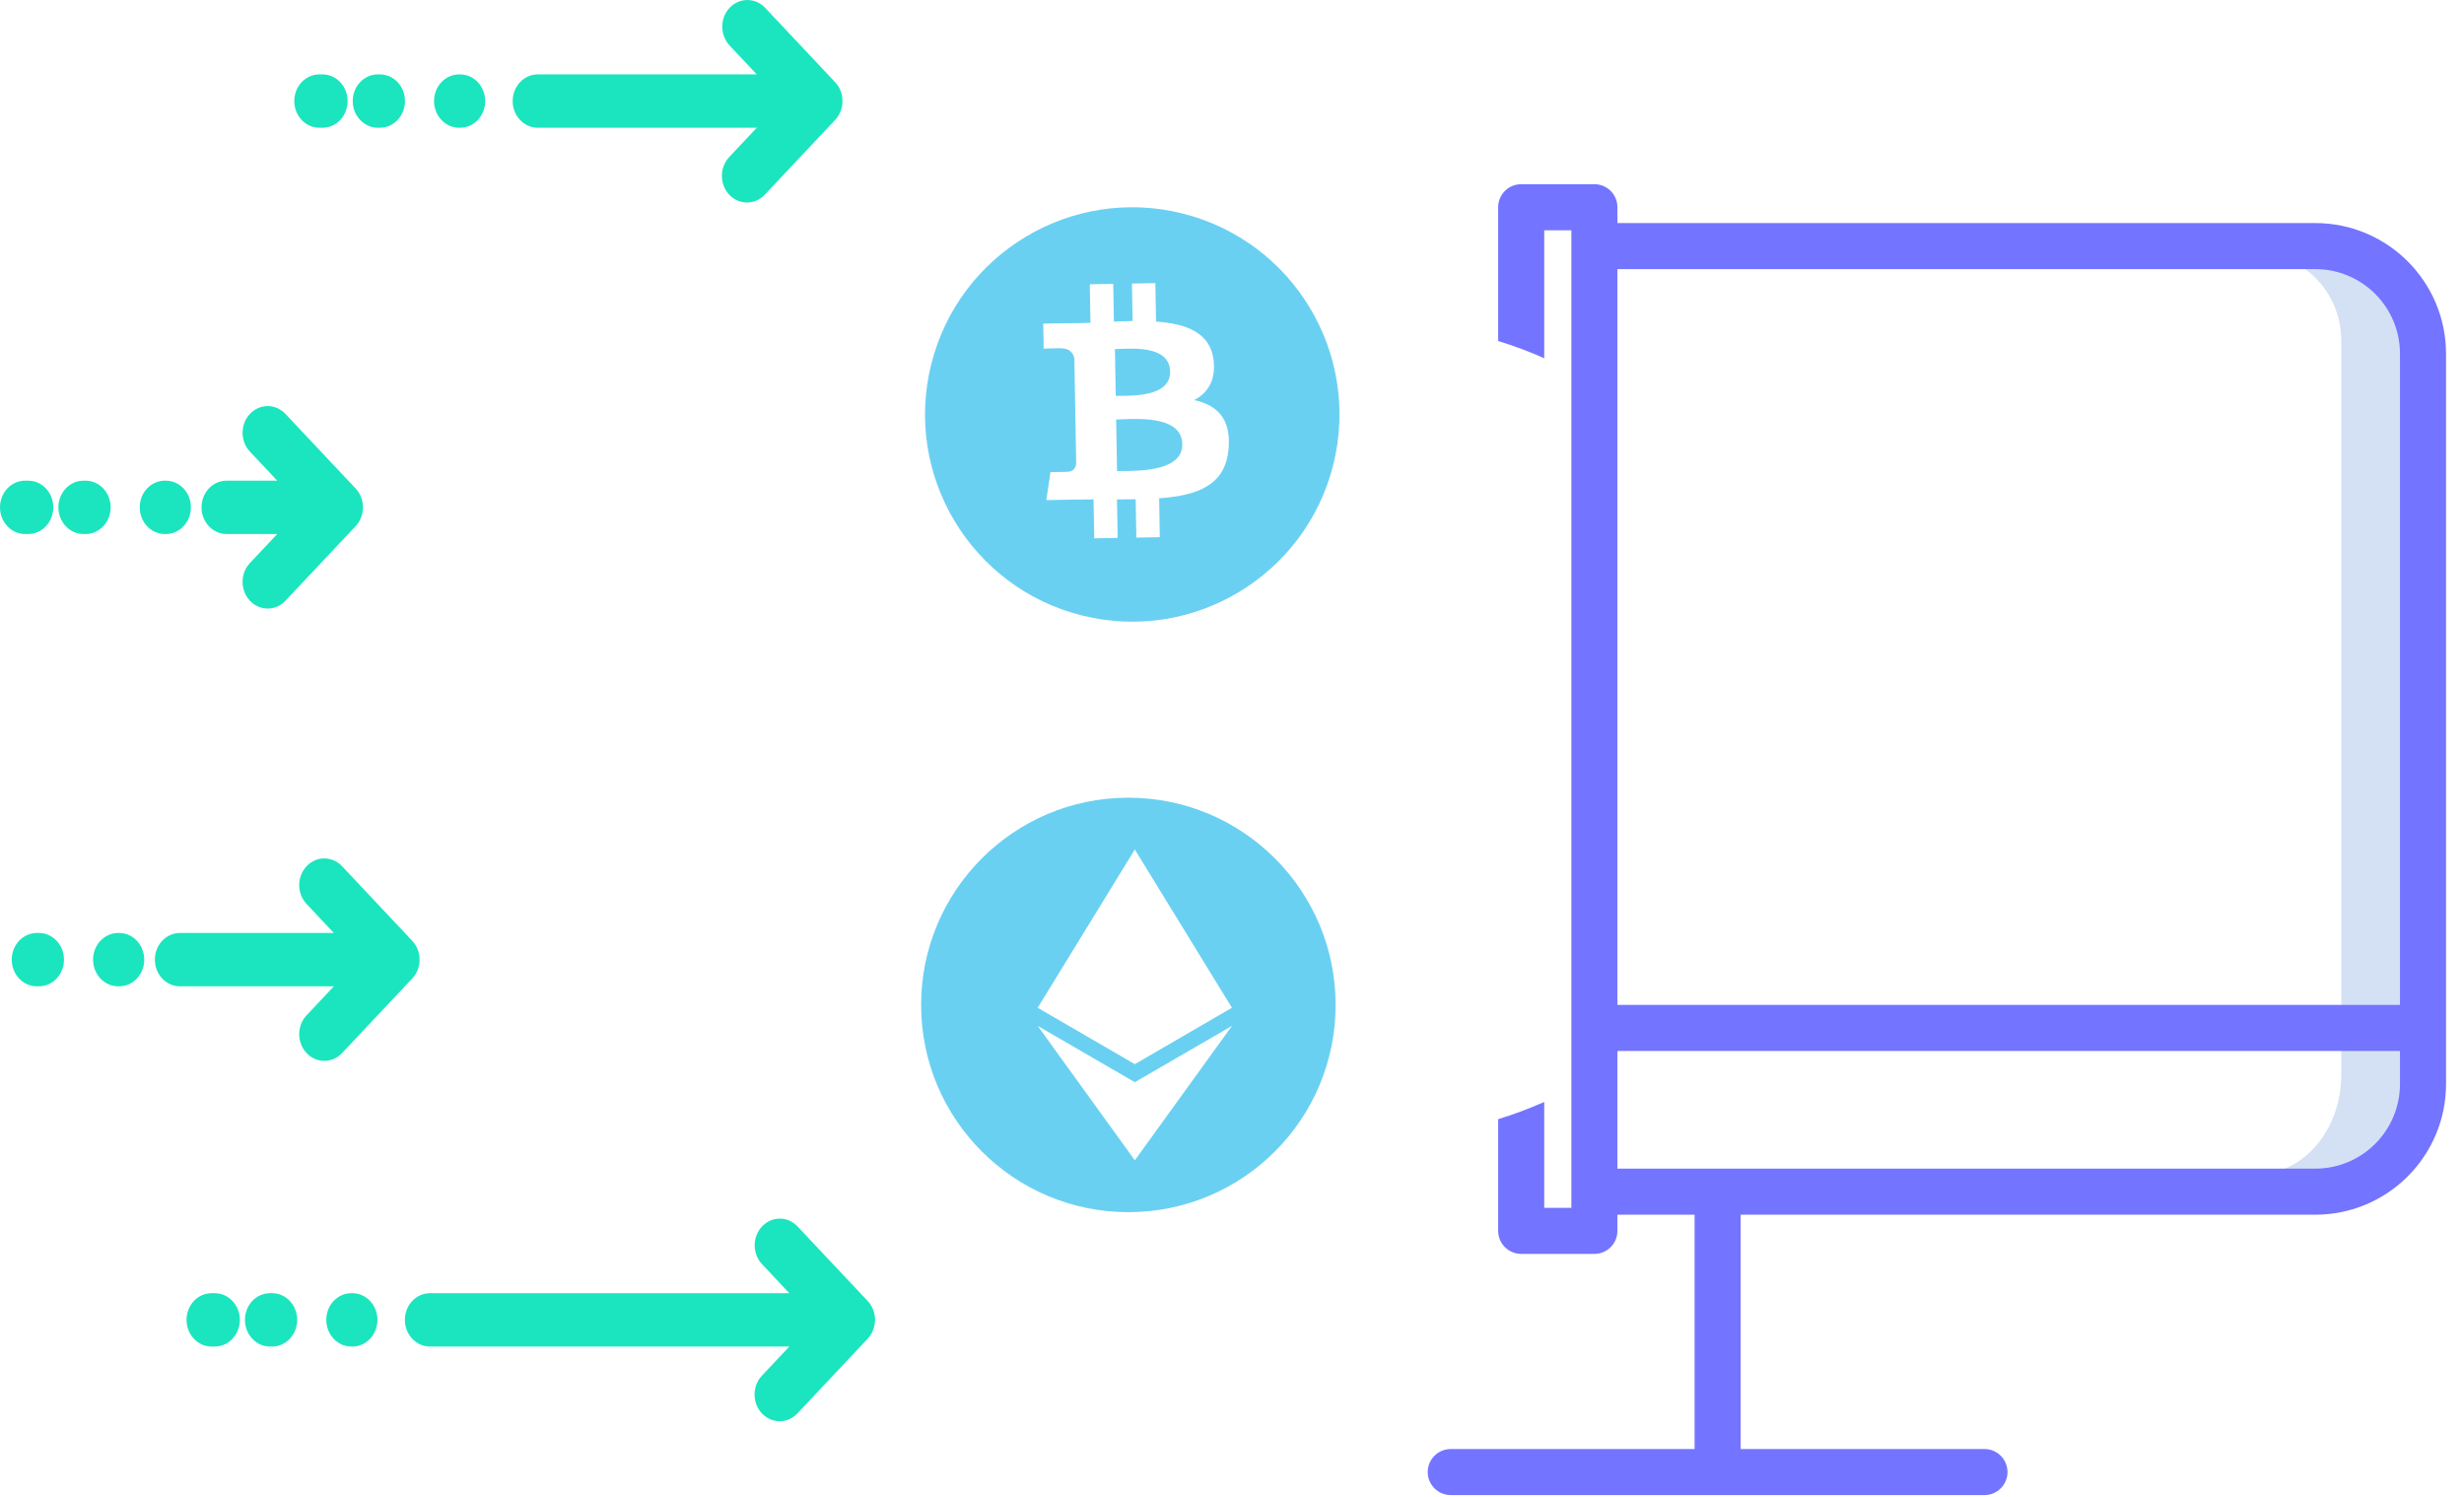 <svg width="107" height="65" viewBox="0 0 107 65" fill="none" xmlns="http://www.w3.org/2000/svg">
<path d="M101.67 46.687V45H105V46.687C104.997 49.068 103.356 50.998 101.33 51H98C100.025 50.998 101.667 49.068 101.67 46.687V46.687Z" fill="#D4E1F4"/>
<path d="M98 11H101.33C103.356 11.003 104.997 12.7 105 14.793V44H101.67V14.793C101.667 12.7 100.025 11.003 98 11Z" fill="#D4E1F4"/>
<path d="M63 62.93H73.588V52.753H70.237V53.455C70.237 54.007 69.789 54.455 69.237 54.455H66.058C65.505 54.455 65.058 54.007 65.058 53.455V48.605C65.739 48.396 66.407 48.147 67.058 47.857V52.455H68.237V10H67.058V15.558C66.408 15.267 65.74 15.017 65.058 14.81V9C65.058 8.447 65.505 8 66.058 8H69.237C69.789 8 70.237 8.447 70.237 9V9.688H100.547C103.678 9.691 106.216 12.23 106.22 15.361V47.08C106.216 50.212 103.678 52.749 100.547 52.753H75.588V62.93H86.176C86.729 62.93 87.176 63.378 87.176 63.93C87.176 64.482 86.729 64.93 86.176 64.93H63C62.448 64.93 62 64.482 62 63.93C62 63.378 62.448 62.93 63 62.93ZM104.22 15.361C104.218 13.333 102.575 11.69 100.547 11.688H70.237V43.643H104.22V15.361ZM100.547 50.753C102.574 50.751 104.217 49.107 104.22 47.08V45.643H70.237V50.753H100.547Z" fill="#7374FF"/>
<g clip-path="url(#clip0_3:10782)">
<path d="M48.707 20.456C49.54 20.453 51.362 20.447 51.341 19.288C51.32 18.103 49.571 18.174 48.718 18.209C48.623 18.213 48.538 18.217 48.469 18.218L48.508 20.458C48.564 20.456 48.632 20.456 48.707 20.456V20.456Z" fill="#6AD0F2"/>
<path d="M48.619 17.191C49.314 17.191 50.831 17.189 50.813 16.135C50.794 15.058 49.336 15.121 48.625 15.153C48.544 15.157 48.475 15.16 48.416 15.16L48.451 17.192L48.619 17.191Z" fill="#6AD0F2"/>
<path fill-rule="evenodd" clip-rule="evenodd" d="M46.99 26.731C51.813 27.933 56.697 24.998 57.899 20.177C59.101 15.356 56.166 10.472 51.343 9.27C46.524 8.067 41.64 11.003 40.438 15.825C39.236 20.646 42.171 25.53 46.991 26.732L46.99 26.731ZM50.202 13.966C51.517 14.059 52.564 14.444 52.701 15.647C52.803 16.528 52.443 17.064 51.859 17.375C52.834 17.591 53.453 18.157 53.355 19.453C53.235 21.062 52.044 21.514 50.336 21.641L50.364 23.329L49.347 23.348L49.318 21.683C49.055 21.687 48.785 21.69 48.505 21.689L48.535 23.361L47.518 23.379L47.488 21.689L47.201 21.691C47.055 21.692 46.908 21.692 46.761 21.695L45.437 21.718L45.618 20.5C45.618 20.5 46.371 20.498 46.357 20.487C46.645 20.481 46.718 20.273 46.734 20.143L46.688 17.475L46.761 17.474H46.795C46.759 17.47 46.723 17.468 46.687 17.468L46.654 15.563C46.611 15.358 46.473 15.121 46.062 15.128C46.073 15.113 45.322 15.141 45.322 15.141L45.303 14.055L46.707 14.031V14.036C46.917 14.033 47.134 14.025 47.354 14.017L47.325 12.345L48.342 12.328L48.371 13.966C48.642 13.956 48.915 13.946 49.183 13.941L49.155 12.314L50.172 12.296L50.202 13.967V13.966Z" fill="#6AD0F2"/>
</g>
<path fill-rule="evenodd" clip-rule="evenodd" d="M49 52.643C44.029 52.643 40 48.614 40 43.643C40 38.672 44.029 34.643 49 34.643C53.971 34.643 58 38.672 58 43.643C58 48.614 53.971 52.643 49 52.643ZM53.497 43.766L49.28 36.893L45.062 43.767L49.28 46.215L53.497 43.766ZM53.5 44.552L49.28 46.999L45.062 44.553L49.28 50.39L53.5 44.552Z" fill="#6AD0F2"/>
<path d="M33.22 8.446C32.945 8.745 32.541 8.864 32.161 8.758C31.781 8.652 31.483 8.337 31.384 7.932C31.284 7.529 31.396 7.099 31.678 6.808L32.863 5.548H23.353C22.75 5.548 22.263 5.029 22.263 4.389C22.263 3.749 22.75 3.231 23.353 3.231H32.863L31.678 1.971C31.258 1.517 31.261 0.789 31.684 0.339C32.108 -0.11 32.792 -0.113 33.22 0.332L36.266 3.57C36.692 4.022 36.692 4.756 36.266 5.209L33.22 8.446Z" fill="#1AE5BE"/>
<path d="M14.005 5.548H13.87C13.268 5.548 12.779 5.029 12.779 4.389C12.779 3.749 13.268 3.231 13.87 3.231H14.005C14.606 3.231 15.095 3.749 15.095 4.389C15.095 5.029 14.606 5.548 14.005 5.548Z" fill="#1AE5BE"/>
<path d="M16.496 5.548H16.408C15.806 5.548 15.318 5.029 15.318 4.389C15.318 3.749 15.806 3.231 16.408 3.231H16.496C17.099 3.231 17.586 3.749 17.586 4.389C17.586 5.029 17.099 5.548 16.496 5.548Z" fill="#1AE5BE"/>
<path d="M19.98 5.548H19.939C19.337 5.548 18.849 5.029 18.849 4.389C18.849 3.749 19.337 3.231 19.939 3.231H19.98C20.582 3.231 21.07 3.749 21.07 4.389C21.07 5.029 20.582 5.548 19.98 5.548Z" fill="#1AE5BE"/>
<path d="M9.191 56.162H9.325C9.927 56.162 10.415 56.68 10.415 57.32C10.415 57.96 9.927 58.479 9.325 58.479H9.191C8.588 58.479 8.101 57.96 8.101 57.32C8.101 56.68 8.588 56.162 9.191 56.162Z" fill="#1AE5BE"/>
<path d="M11.727 56.162H11.816C12.417 56.162 12.906 56.68 12.906 57.32C12.906 57.96 12.417 58.479 11.816 58.479H11.727C11.125 58.479 10.637 57.96 10.637 57.32C10.637 56.68 11.125 56.162 11.727 56.162Z" fill="#1AE5BE"/>
<path d="M15.259 56.162H15.3C15.902 56.162 16.391 56.68 16.391 57.32C16.391 57.96 15.902 58.479 15.3 58.479H15.259C14.656 58.479 14.169 57.96 14.169 57.32C14.169 56.68 14.656 56.162 15.259 56.162Z" fill="#1AE5BE"/>
<path d="M18.673 56.162H34.277L33.092 54.901C32.666 54.449 32.666 53.716 33.092 53.263C33.517 52.81 34.207 52.81 34.633 53.263L37.68 56.501C38.105 56.953 38.105 57.687 37.68 58.139L34.633 61.377C34.358 61.673 33.955 61.791 33.576 61.684C33.198 61.577 32.902 61.263 32.802 60.861C32.702 60.459 32.812 60.03 33.091 59.738L34.277 58.479H18.673C18.071 58.479 17.582 57.96 17.582 57.32C17.582 56.68 18.071 56.162 18.673 56.162V56.162Z" fill="#1AE5BE"/>
<path d="M15.443 22.852L12.396 26.089C11.97 26.542 11.28 26.542 10.854 26.089C10.428 25.637 10.428 24.904 10.854 24.451L12.04 23.192H9.841C9.239 23.192 8.751 22.673 8.751 22.033C8.751 21.393 9.239 20.875 9.841 20.875H12.04L10.854 19.614C10.428 19.162 10.428 18.428 10.854 17.976C11.28 17.523 11.97 17.523 12.396 17.976L15.443 21.214C15.868 21.666 15.868 22.4 15.443 22.852V22.852Z" fill="#1AE5BE"/>
<path d="M1.09 20.875H1.224C1.827 20.875 2.314 21.393 2.314 22.033C2.314 22.673 1.827 23.192 1.224 23.192H1.09C0.488 23.192 -0 22.673 -0 22.033C-0 21.393 0.488 20.875 1.09 20.875Z" fill="#1AE5BE"/>
<path d="M3.626 20.875H3.715C4.317 20.875 4.805 21.393 4.805 22.033C4.805 22.673 4.317 23.192 3.715 23.192H3.626C3.025 23.192 2.536 22.673 2.536 22.033C2.536 21.393 3.025 20.875 3.626 20.875Z" fill="#1AE5BE"/>
<path d="M7.158 20.875H7.2C7.802 20.875 8.29 21.393 8.29 22.033C8.29 22.673 7.802 23.192 7.2 23.192H7.158C6.556 23.192 6.068 22.673 6.068 22.033C6.068 21.393 6.556 20.875 7.158 20.875Z" fill="#1AE5BE"/>
<path d="M1.601 40.518H1.689C2.291 40.518 2.779 41.036 2.779 41.677C2.779 42.316 2.291 42.835 1.689 42.835H1.6C0.998 42.835 0.51 42.316 0.51 41.677C0.51 41.036 0.998 40.518 1.6 40.518H1.601Z" fill="#1AE5BE"/>
<path d="M5.133 40.518H5.174C5.776 40.518 6.264 41.036 6.264 41.677C6.264 42.316 5.776 42.835 5.174 42.835H5.133C4.531 42.835 4.042 42.316 4.042 41.677C4.042 41.036 4.531 40.518 5.133 40.518Z" fill="#1AE5BE"/>
<path d="M7.815 40.518H14.498L13.313 39.258C12.887 38.805 12.887 38.072 13.313 37.619C13.739 37.167 14.428 37.167 14.854 37.619L17.901 40.858C18.327 41.309 18.327 42.043 17.901 42.496L14.854 45.733C14.428 46.185 13.739 46.185 13.313 45.733C12.887 45.28 12.887 44.547 13.313 44.095L14.498 42.835H7.815C7.213 42.835 6.725 42.316 6.725 41.677C6.725 41.036 7.213 40.518 7.815 40.518Z" fill="#1AE5BE"/>
<defs>
<clipPath id="clip0_3:10782">
<rect width="18" height="18" fill="white" transform="translate(40.168 9)"/>
</clipPath>
</defs>
</svg>
